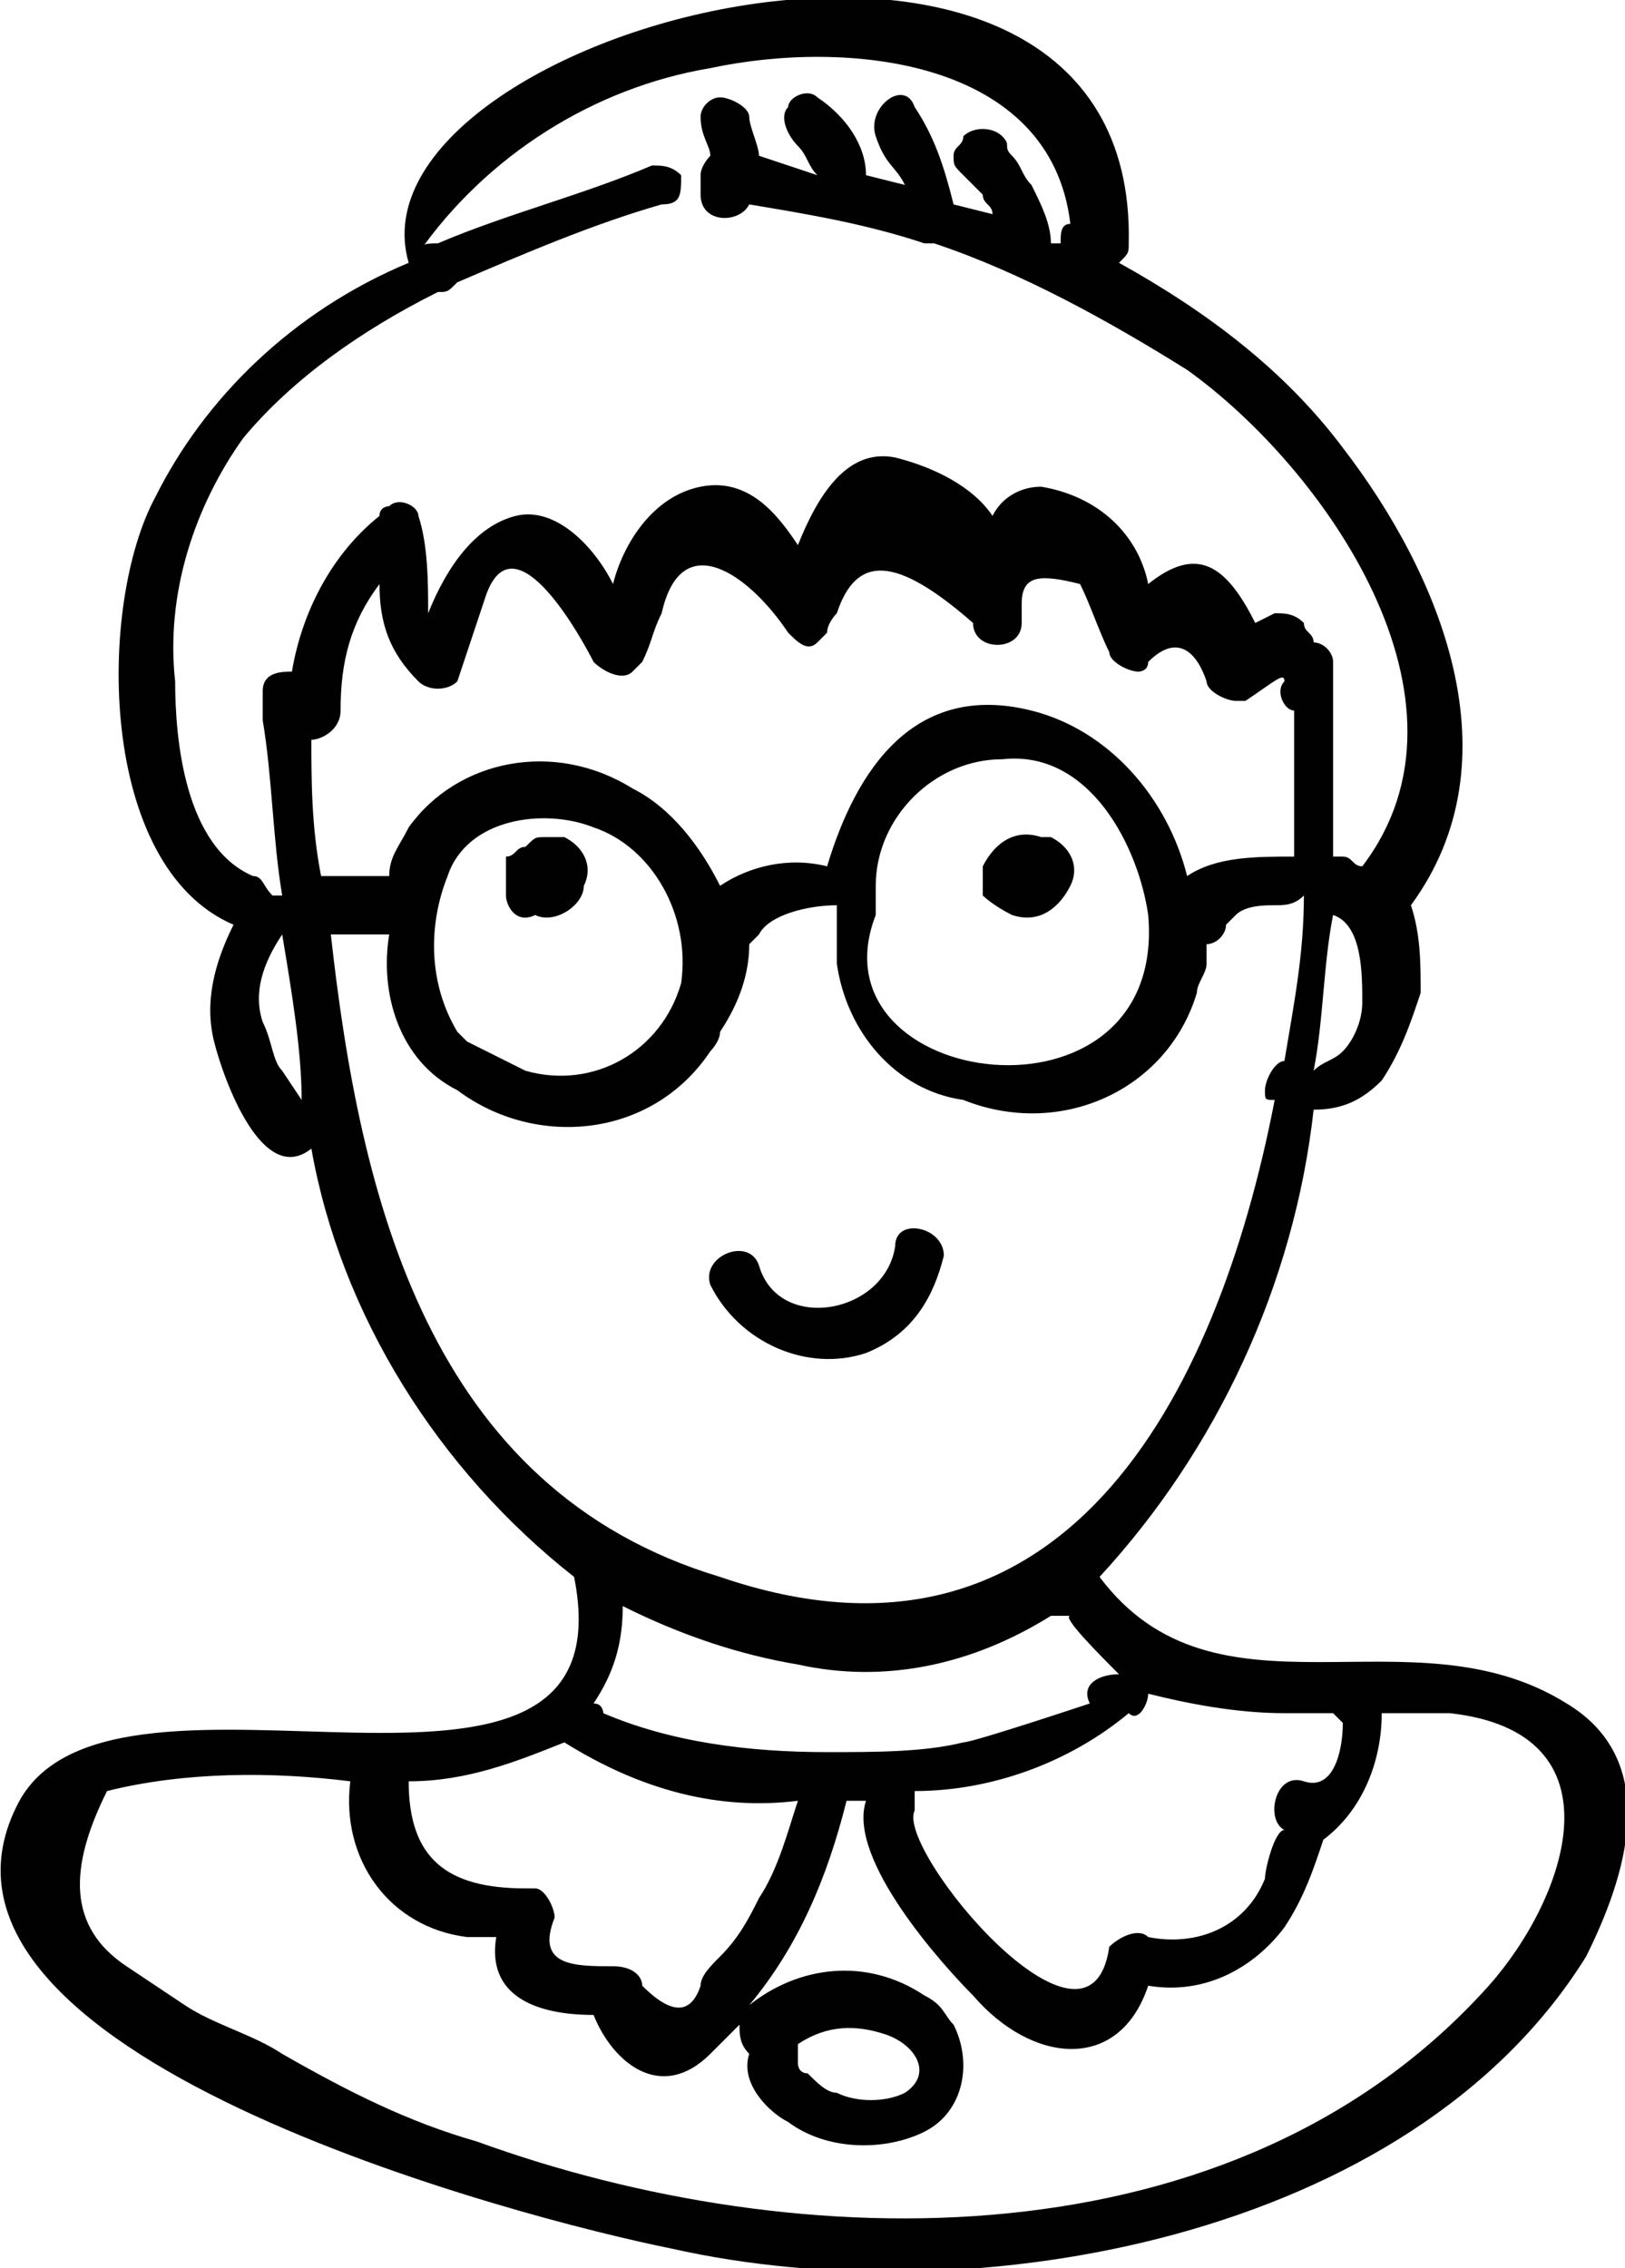<?xml version="1.0" encoding="utf-8"?>
<!-- Generator: Adobe Illustrator 22.0.1, SVG Export Plug-In . SVG Version: 6.00 Build 0)  -->
<svg version="1.1" id="Layer_1" xmlns="http://www.w3.org/2000/svg" xmlns:xlink="http://www.w3.org/1999/xlink" x="0px" y="0px"
	 viewBox="0 0 16.7 23.3" style="enable-background:new 0 0 16.7 23.3;" xml:space="preserve">
<style type="text/css">
	.st0{fill:#010101;}
</style>
<title>Asset 38</title>
<g id="Layer_2_1_">
	<g id="Layer_1-2">
		<path class="st0" d="M5.6,8.6c-0.1,0-0.1,0-0.2,0.1c-0.1,0-0.1,0.1-0.2,0.1c0,0.1,0,0.1,0,0.2c0,0.1,0,0.1,0,0.2
			c0,0.1,0.1,0.3,0.3,0.2c0,0,0,0,0,0l0,0C5.7,9.5,6,9.3,6,9.1C6.1,8.9,6,8.7,5.8,8.6C5.7,8.6,5.7,8.6,5.6,8.6L5.6,8.6z"/>
		<path class="st0" d="M10.4,9.4c0.3,0.1,0.5-0.1,0.6-0.3c0.1-0.2,0-0.4-0.2-0.5c0,0-0.1,0-0.1,0c-0.3-0.1-0.5,0.1-0.6,0.3
			c0,0,0,0.1,0,0.1l0,0v0.2C10.1,9.2,10.2,9.3,10.4,9.4z"/>
		<path class="st0" d="M9.7,12.9c0-0.3-0.5-0.4-0.5-0.1C9.1,13.5,8,13.7,7.8,13c-0.1-0.3-0.6-0.1-0.5,0.2c0.3,0.6,1,0.9,1.6,0.7
			C9.4,13.7,9.6,13.3,9.7,12.9z"/>
		<path class="st0" d="M16.1,17.5c-1.6-1-3.6,0.3-4.8-1.3c1.2-1.3,2-3,2.2-4.8c0.3,0,0.5-0.1,0.7-0.3c0.2-0.3,0.3-0.6,0.4-0.9
			c0-0.3,0-0.6-0.1-0.9l0,0c1.1-1.5,0.3-3.4-0.7-4.7c-0.6-0.8-1.4-1.4-2.3-1.9c0.1-0.1,0.1-0.1,0.1-0.2c0.1-4.4-8.1-2.2-7.4,0.2
			C3,3.2,2.1,4.1,1.6,5.1C1,6.2,1,8.9,2.4,9.5h0c-0.2,0.4-0.3,0.8-0.2,1.2c0.1,0.4,0.5,1.5,1,1.1c0.3,1.7,1.3,3.3,2.7,4.4l0,0
			c0.6,3-4.7,0.5-5.7,2.3c-1.4,2.6,5.2,4.3,6.7,4.6c3.1,0.7,7.6-0.1,9.4-3C16.7,19.3,17.1,18.1,16.1,17.5z M11.8,17.4L11.8,17.4
			c0.4,0.1,0.9,0.2,1.4,0.2h0.5c0,0,0.1,0.1,0.1,0.1c0,0.3-0.1,0.7-0.4,0.6s-0.4,0.4-0.2,0.5c-0.1,0-0.2,0.4-0.2,0.5
			c-0.2,0.5-0.7,0.7-1.2,0.6c-0.1-0.1-0.3,0-0.4,0.1c0,0,0,0,0,0c-0.2,1.4-2.2-1-2-1.4c0-0.1,0-0.1,0-0.2c0.8,0,1.6-0.3,2.2-0.8
			C11.7,17.7,11.8,17.5,11.8,17.4z M11.5,17.2c-0.2,0-0.4,0.1-0.3,0.3c0,0-1.2,0.4-1.3,0.4C9.5,18,9,18,8.5,18
			c-0.8,0-1.6-0.1-2.3-0.4c0,0,0-0.1-0.1-0.1c0.2-0.3,0.3-0.6,0.3-1C7,16.8,7.6,17,8.2,17.1c0.9,0.2,1.8,0,2.6-0.5
			c0.1,0,0.1,0,0.2,0C10.9,16.6,11.3,17,11.5,17.2z M14,10.3c0,0.2-0.1,0.4-0.2,0.5c-0.1,0.1-0.2,0.1-0.3,0.2
			c0.1-0.5,0.1-1.1,0.2-1.6C14,9.5,14,10,14,10.3z M2.6,9C1.9,8.7,1.8,7.6,1.8,7C1.7,6.1,2,5.2,2.5,4.5c0.5-0.6,1.2-1.1,2-1.5
			c0.1,0,0.1,0,0.2-0.1c0.7-0.3,1.4-0.6,2.1-0.8C7,2.1,7,2,7,1.8C6.9,1.7,6.8,1.7,6.7,1.7C6,2,5.2,2.2,4.5,2.5c-0.1,0-0.2,0-0.2,0.1
			c0.7-1,1.8-1.7,3-1.9c1.4-0.3,3.5-0.1,3.7,1.6c-0.1,0-0.1,0.1-0.1,0.2h-0.1c0-0.2-0.1-0.4-0.2-0.6c-0.1-0.1-0.1-0.2-0.2-0.3
			s0-0.1-0.1-0.2c-0.1-0.1-0.3-0.1-0.4,0c0,0,0,0,0,0c0,0.1-0.1,0.1-0.1,0.2c0,0.1,0,0.1,0.1,0.2l0,0L10.1,2c0,0.1,0.1,0.1,0.1,0.2
			L9.8,2.1c-0.1-0.4-0.2-0.7-0.4-1C9.3,0.8,8.9,1.1,9,1.4s0.2,0.3,0.3,0.5L8.9,1.8c0-0.3-0.2-0.6-0.5-0.8C8.3,0.9,8.1,1,8.1,1.1
			c0,0,0,0,0,0C8,1.2,8.1,1.4,8.2,1.5c0.1,0.1,0.1,0.2,0.2,0.3L7.8,1.6C7.8,1.5,7.7,1.3,7.7,1.2C7.7,1.1,7.5,1,7.4,1
			C7.3,1,7.2,1.1,7.2,1.2c0,0.2,0.1,0.3,0.1,0.4c0,0-0.1,0.1-0.1,0.2V2c0,0.3,0.4,0.3,0.5,0.1c0.6,0.1,1.2,0.2,1.8,0.4
			c0,0,0.1,0,0.1,0c0.9,0.3,1.8,0.8,2.6,1.3c1.4,1,3.1,3.4,1.8,5.1c-0.1,0-0.1-0.1-0.2-0.1c0,0,0,0-0.1,0c0-0.7,0-1.3,0-2
			c0-0.1-0.1-0.2-0.2-0.2c0-0.1-0.1-0.1-0.1-0.2c-0.1-0.1-0.2-0.1-0.3-0.1c0,0,0,0,0,0l-0.2,0.1c-0.3-0.6-0.6-0.8-1.1-0.4
			c-0.1-0.5-0.5-0.9-1.1-1c-0.2,0-0.4,0.1-0.5,0.3C10,5,9.6,4.8,9.2,4.7c-0.5-0.1-0.8,0.4-1,0.9C8,5.3,7.7,4.9,7.2,5S6.4,5.6,6.3,6
			c-0.2-0.4-0.6-0.8-1-0.7s-0.7,0.5-0.9,1C4.4,6,4.4,5.6,4.3,5.3C4.3,5.2,4.1,5.1,4,5.2c0,0-0.1,0-0.1,0.1C3.4,5.7,3.1,6.3,3,6.9
			c-0.1,0-0.3,0-0.3,0.2c0,0,0,0.1,0,0.1v0.1c0,0,0,0.1,0,0.1c0.1,0.6,0.1,1.2,0.2,1.8c0,0-0.1,0-0.1,0C2.7,9.1,2.7,9,2.6,9z
			 M3.1,11.3L3.1,11.3L2.9,11c-0.1-0.1-0.1-0.3-0.2-0.5c-0.1-0.3,0-0.6,0.2-0.9C3,10.2,3.1,10.8,3.1,11.3L3.1,11.3z M3.3,9
			C3.2,8.5,3.2,8,3.2,7.6c0.1,0,0.3-0.1,0.3-0.3C3.5,6.8,3.6,6.4,3.9,6c0,0.4,0.1,0.7,0.4,1c0.1,0.1,0.3,0.1,0.4,0c0,0,0,0,0,0
			C4.8,6.7,4.9,6.4,5,6.1c0.3-0.8,1,0.5,1.1,0.7C6.2,6.9,6.4,7,6.5,6.9c0,0,0.1-0.1,0.1-0.1c0.1-0.2,0.1-0.3,0.2-0.5
			C7,5.4,7.7,5.9,8.1,6.5c0.1,0.1,0.2,0.2,0.3,0.1c0,0,0.1-0.1,0.1-0.1c0-0.1,0.1-0.2,0.1-0.2c0.2-0.6,0.6-0.6,1.4,0.1
			c0,0.3,0.5,0.3,0.5,0c0,0,0,0,0-0.1l0,0c0,0,0,0,0-0.1c0-0.3,0.2-0.3,0.6-0.2c0.1,0.2,0.2,0.5,0.3,0.7c0,0.1,0.2,0.2,0.3,0.2
			c0,0,0.1,0,0.1-0.1c0.3-0.3,0.5-0.1,0.6,0.2c0,0.1,0.2,0.2,0.3,0.2c0,0,0,0,0.1,0C13.1,7,13.2,6.9,13.2,7c-0.1,0.1,0,0.3,0.1,0.3
			c0,0,0,0,0,0c0,0.4,0,1,0,1.5c-0.4,0-0.8,0-1.1,0.2c-0.2-0.8-0.8-1.5-1.6-1.7C9.4,7,8.8,7.9,8.5,8.9c-0.4-0.1-0.8,0-1.1,0.2
			c-0.2-0.4-0.5-0.8-0.9-1C5.7,7.6,4.7,7.8,4.2,8.5C4.1,8.7,4,8.8,4,9H3.7C3.6,9,3.4,9,3.3,9L3.3,9z M9,9.1c0-0.7,0.6-1.3,1.3-1.3
			c0.9-0.1,1.4,0.9,1.5,1.6C12,11.7,8.3,11.2,9,9.4C9,9.3,9,9.2,9,9.1z M7,10.1c-0.2,0.7-0.9,1.1-1.6,0.9c-0.2-0.1-0.4-0.2-0.6-0.3
			c0,0-0.1-0.1-0.1-0.1C4.4,10.1,4.4,9.5,4.6,9c0.2-0.6,1-0.7,1.5-0.5C6.7,8.7,7.1,9.4,7,10.1z M3.4,9.6h0.1c0.1,0,0.3,0,0.5,0
			c-0.1,0.6,0.1,1.3,0.7,1.6l0,0c0.8,0.6,2,0.5,2.6-0.4c0,0,0.1-0.1,0.1-0.2c0.2-0.3,0.3-0.6,0.3-0.9c0,0,0.1-0.1,0.1-0.1
			c0.1-0.2,0.5-0.3,0.8-0.3c0,0.1,0,0.3,0,0.4c0,0.1,0,0.1,0,0.2c0.1,0.7,0.6,1.3,1.3,1.4c1,0.4,2.1-0.1,2.4-1.1
			c0-0.1,0.1-0.2,0.1-0.3c0-0.1,0-0.1,0-0.2c0.1,0,0.2-0.1,0.2-0.2c0,0,0,0,0,0l0,0l0.1-0.1c0.1-0.1,0.3-0.1,0.4-0.1
			c0.1,0,0.2,0,0.3-0.1c0,0.6-0.1,1.1-0.2,1.7c-0.1,0-0.2,0.2-0.2,0.3c0,0.1,0,0.1,0.1,0.1c-0.6,3.1-2.2,6.1-5.7,4.9
			C4.4,15.3,3.7,12.3,3.4,9.6z M5.8,17.9C5.8,17.9,5.8,17.9,5.8,17.9c0.8,0.5,1.6,0.7,2.4,0.6c-0.1,0.3-0.2,0.7-0.4,1
			c-0.1,0.2-0.2,0.4-0.4,0.6c-0.1,0.1-0.2,0.2-0.2,0.3c-0.1,0.3-0.3,0.3-0.6,0c0-0.1-0.1-0.2-0.3-0.2c-0.4,0-0.8,0-0.6-0.5
			c0-0.1-0.1-0.3-0.2-0.3c0,0,0,0-0.1,0c-0.8,0-1.2-0.3-1.2-1.1C4.8,18.3,5.3,18.1,5.8,17.9z M15.3,20.4c-2.6,2.9-7.1,2.8-10.4,1.6
			c-0.7-0.2-1.3-0.5-2-0.9c-0.3-0.2-0.7-0.3-1-0.5l-0.6-0.4c-0.6-0.4-0.6-1-0.2-1.8c0.8-0.2,1.7-0.2,2.5-0.1
			c-0.1,0.8,0.4,1.5,1.2,1.6c0.1,0,0.2,0,0.3,0c-0.1,0.6,0.4,0.8,1,0.8c0.2,0.5,0.7,0.9,1.2,0.4l0.3-0.3c0,0.1,0,0.2,0.1,0.3
			c-0.1,0.3,0.2,0.6,0.4,0.7c0.4,0.3,1,0.3,1.4,0.1c0.4-0.2,0.5-0.7,0.3-1.1c-0.1-0.1-0.1-0.2-0.3-0.3c-0.6-0.4-1.3-0.3-1.8,0.1
			c0.5-0.6,0.8-1.3,1-2.1l0,0h0.2c-0.2,0.6,0.8,1.7,1.1,2c0.6,0.7,1.5,0.8,1.8-0.1c0.6,0.1,1.1-0.2,1.4-0.6c0.2-0.3,0.3-0.6,0.4-0.9
			c0.4-0.3,0.6-0.8,0.6-1.3c0.2,0,0.5,0,0.7,0C16.7,17.8,16.1,19.5,15.3,20.4z M8.2,21c0.3-0.2,0.6-0.2,0.9-0.1
			c0.3,0.1,0.5,0.4,0.2,0.6c-0.2,0.1-0.5,0.1-0.7,0c-0.1,0-0.2-0.1-0.3-0.2c-0.1,0-0.1-0.1-0.1-0.1C8.2,21.2,8.2,21.1,8.2,21z"/>
	</g>
</g>
</svg>
